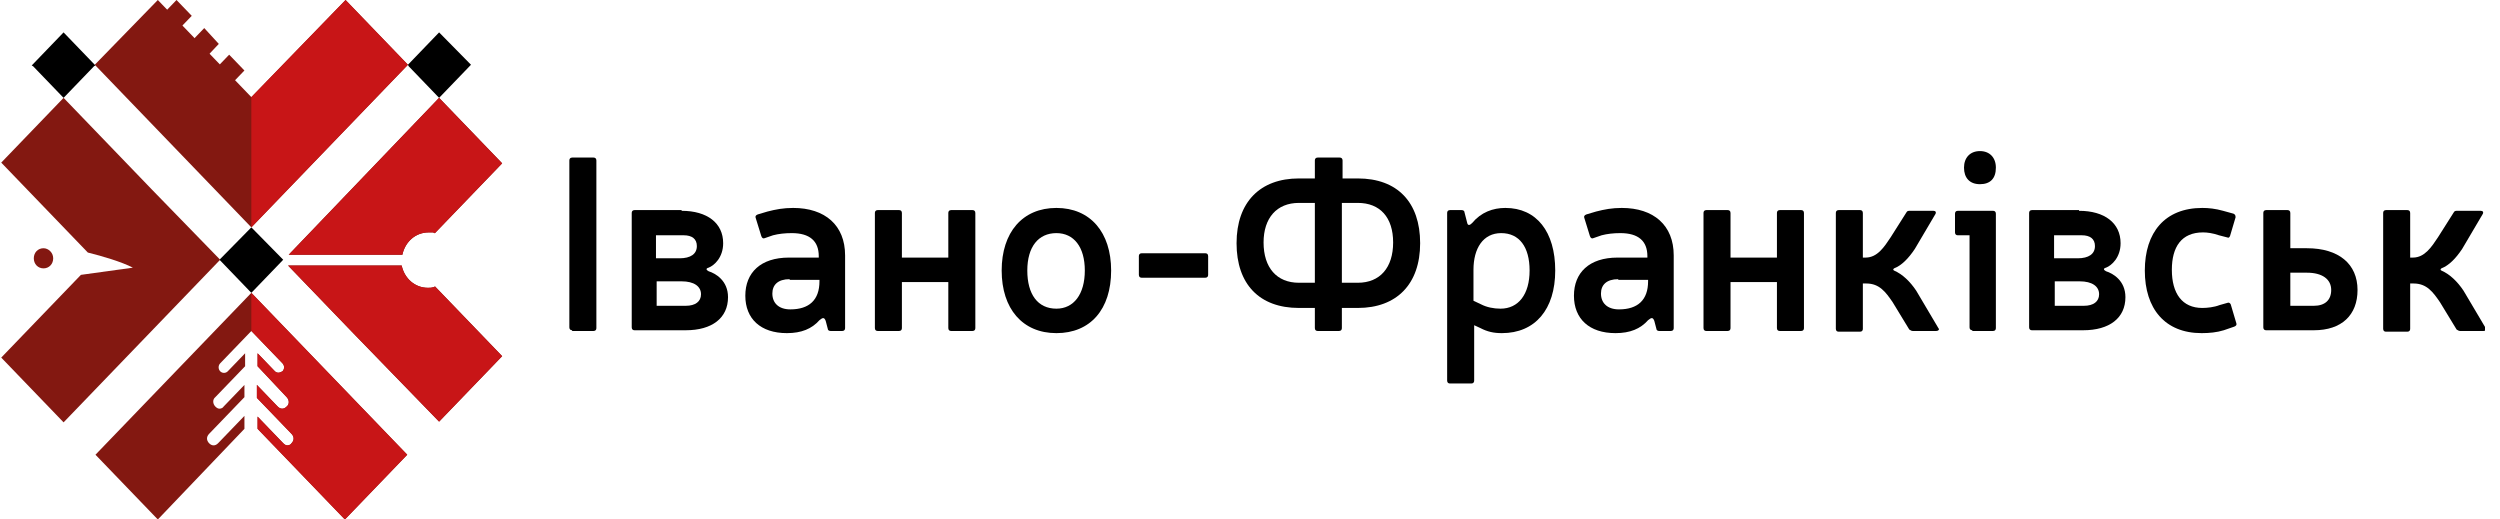 <?xml version="1.0" encoding="UTF-8"?>
<svg xmlns="http://www.w3.org/2000/svg" width="154" height="32" viewBox="0 0 154 32" fill="none">
  <g clip-path="url(#clip0_799_9250)">
    <path d="M17.446 16L15.483 14.005L13.52 16L15.483 18.039L17.446 16Z" fill="black"></path>
    <path d="M5.879 4.033L3.916 1.995L1.953 4.033L2.038 4.078L3.916 6.028L5.794 4.078L5.879 4.033Z" fill="black"></path>
    <path d="M25.129 3.989L25.172 4.078L27.049 6.028L28.927 4.078L29.013 3.989L27.049 1.995L25.129 3.989Z" fill="black"></path>
    <path d="M26.792 17.64L30.932 21.939L27.048 25.972L21.628 20.388L17.744 16.355H24.743C24.914 17.152 25.554 17.729 26.365 17.729C26.493 17.729 26.578 17.729 26.706 17.684C26.749 17.684 26.749 17.684 26.792 17.64Z" fill="#6C150F"></path>
    <path d="M13.05 6.427L12.111 5.452L14.117 3.368L15.056 4.343L13.05 6.427Z" fill="#831811"></path>
    <path d="M11.472 4.831L10.533 3.856L12.582 1.729L13.478 2.704L11.472 4.831Z" fill="#831811"></path>
    <path d="M9.806 3.058L8.867 2.083L10.873 0L11.812 0.975L9.806 3.058Z" fill="#831811"></path>
    <path d="M3.277 15.911C3.277 16.266 3.021 16.532 2.68 16.532C2.338 16.532 2.082 16.266 2.082 15.911C2.082 15.557 2.338 15.291 2.68 15.291C2.978 15.291 3.277 15.557 3.277 15.911Z" fill="#831811"></path>
    <path d="M3.917 26.017L0.076 22.028L4.984 16.931L8.185 16.488C7.502 16.133 6.307 15.778 5.411 15.557L0.076 10.017L3.917 6.028L9.337 11.656L13.562 16L3.917 26.017Z" fill="#831811"></path>
    <path d="M27.048 6.028L30.932 10.061L26.792 14.36C26.75 14.36 26.707 14.36 26.707 14.316C26.664 14.316 26.621 14.316 26.621 14.316C26.536 14.316 26.493 14.316 26.408 14.316C25.597 14.316 24.957 14.892 24.786 15.69H17.787L27.048 6.028Z" fill="#6C150F"></path>
    <path d="M21.287 0L25.128 3.989L15.483 14.005L15.014 13.518L5.838 3.989L9.722 0L15.483 5.983L21.287 0Z" fill="#831811"></path>
    <path d="M25.086 28.011L21.245 32L15.867 26.416V25.662L17.447 27.302C17.532 27.391 17.617 27.435 17.703 27.435C17.788 27.435 17.916 27.391 17.959 27.302C18.129 27.125 18.129 26.903 17.959 26.726L15.825 24.51V23.712L17.105 25.042C17.276 25.219 17.489 25.219 17.66 25.042C17.831 24.909 17.831 24.643 17.66 24.465L15.867 22.56V21.762L16.934 22.87C16.977 22.914 17.062 22.959 17.148 22.959C17.233 22.959 17.319 22.914 17.404 22.87C17.532 22.737 17.532 22.515 17.404 22.382L15.483 20.388L13.563 22.382C13.435 22.515 13.435 22.737 13.563 22.87C13.691 23.003 13.904 23.003 14.032 22.87L15.099 21.762V22.56L13.264 24.465C13.093 24.598 13.093 24.864 13.264 25.042C13.35 25.13 13.435 25.175 13.52 25.175C13.605 25.175 13.734 25.13 13.776 25.042L15.057 23.712V24.465L12.88 26.726C12.709 26.903 12.709 27.125 12.88 27.302C13.051 27.479 13.264 27.479 13.435 27.302L15.057 25.618V26.416L9.722 32L5.881 28.011L15.483 18.039L25.086 28.011Z" fill="#831811"></path>
    <path d="M25.085 28.011L21.244 32L15.867 26.416V25.662L17.446 27.302C17.531 27.391 17.616 27.435 17.702 27.435C17.787 27.435 17.915 27.391 17.958 27.302C18.128 27.125 18.128 26.903 17.958 26.726L15.824 24.51V23.712L17.104 25.042C17.275 25.219 17.488 25.219 17.659 25.042C17.83 24.909 17.83 24.643 17.659 24.465L15.867 22.56V21.762L16.933 22.87C16.976 22.914 17.061 22.959 17.147 22.959C17.232 22.959 17.318 22.914 17.403 22.87C17.531 22.737 17.531 22.515 17.403 22.382L15.482 20.388V18.039L25.085 28.011Z" fill="#C81517"></path>
    <path d="M21.287 0L25.128 3.989L15.482 14.005V5.983L21.287 0Z" fill="#C81517"></path>
    <path d="M27.048 6.028L30.932 10.061L26.792 14.36C26.75 14.36 26.707 14.36 26.707 14.316C26.664 14.316 26.621 14.316 26.621 14.316C26.536 14.316 26.493 14.316 26.408 14.316C25.597 14.316 24.957 14.892 24.786 15.69H17.787L27.048 6.028Z" fill="#C81517"></path>
    <path d="M26.792 17.64L30.932 21.939L27.048 25.972L21.628 20.388L17.744 16.355H24.743C24.914 17.152 25.554 17.729 26.365 17.729C26.493 17.729 26.578 17.729 26.706 17.684C26.749 17.684 26.749 17.684 26.792 17.64Z" fill="#C81517"></path>
    <path d="M35.243 20.343C35.158 20.343 35.072 20.299 35.072 20.166V9.884C35.072 9.795 35.115 9.706 35.243 9.706H36.566C36.651 9.706 36.737 9.751 36.737 9.884V20.211C36.737 20.299 36.694 20.388 36.566 20.388H35.243V20.343Z" fill="black"></path>
    <path d="M40.45 18.837H42.243C42.84 18.837 43.182 18.571 43.182 18.128C43.182 17.64 42.755 17.33 41.987 17.33H40.45V18.837ZM40.45 15.911H41.859C42.542 15.911 42.926 15.646 42.926 15.158C42.926 14.715 42.627 14.493 42.115 14.493H40.408V15.911H40.45ZM41.987 12.986C43.566 12.986 44.547 13.74 44.547 14.981C44.547 15.867 43.993 16.355 43.651 16.488C43.481 16.532 43.481 16.621 43.651 16.709C44.078 16.842 44.846 17.285 44.846 18.305C44.846 19.59 43.865 20.344 42.243 20.344H39.085C38.999 20.344 38.914 20.299 38.914 20.166V13.119C38.914 13.03 38.957 12.942 39.085 12.942H41.987V12.986Z" fill="black"></path>
    <path d="M48.644 17.197C47.918 17.197 47.577 17.551 47.577 18.083C47.577 18.659 47.961 19.058 48.686 19.058C49.839 19.058 50.479 18.482 50.479 17.33V17.241H48.644V17.197ZM47.278 13.03C47.79 12.898 48.259 12.809 48.857 12.809C50.82 12.809 52.058 13.873 52.058 15.734V20.21C52.058 20.299 52.015 20.388 51.887 20.388H51.161C51.076 20.388 50.991 20.343 50.991 20.255L50.863 19.767C50.777 19.546 50.692 19.546 50.479 19.723C50.009 20.255 49.369 20.521 48.473 20.521C46.851 20.521 45.912 19.634 45.912 18.216C45.912 16.798 46.851 15.867 48.601 15.867H50.436V15.778C50.436 14.848 49.881 14.36 48.772 14.36C48.345 14.36 47.961 14.404 47.619 14.493L47.107 14.67C47.022 14.715 46.936 14.67 46.894 14.537L46.552 13.429C46.51 13.341 46.552 13.252 46.68 13.208L47.278 13.03Z" fill="black"></path>
    <path d="M60.081 20.211C60.081 20.299 60.038 20.388 59.91 20.388H58.587C58.502 20.388 58.416 20.344 58.416 20.211V17.374H55.557V20.211C55.557 20.299 55.514 20.388 55.386 20.388H54.063C53.978 20.388 53.893 20.344 53.893 20.211V13.119C53.893 13.03 53.935 12.942 54.063 12.942H55.386C55.472 12.942 55.557 12.986 55.557 13.119V15.867H58.416V13.119C58.416 13.03 58.459 12.942 58.587 12.942H59.91C59.995 12.942 60.081 12.986 60.081 13.119V20.211Z" fill="black"></path>
    <path d="M63.282 16.665C63.282 18.127 63.922 19.014 65.075 19.014C66.142 19.014 66.825 18.127 66.825 16.665C66.825 15.202 66.142 14.36 65.075 14.36C63.965 14.36 63.282 15.202 63.282 16.665ZM68.446 16.665C68.446 19.058 67.166 20.521 65.075 20.521C62.983 20.521 61.703 19.014 61.703 16.665C61.703 14.316 62.983 12.809 65.075 12.809C67.166 12.809 68.446 14.316 68.446 16.665Z" fill="black"></path>
    <path d="M74.251 15.601C74.337 15.601 74.422 15.645 74.422 15.778V16.931C74.422 17.019 74.379 17.108 74.251 17.108H70.325C70.24 17.108 70.154 17.064 70.154 16.931V15.778C70.154 15.69 70.197 15.601 70.325 15.601H74.251Z" fill="black"></path>
    <path d="M82.659 17.418H83.641C85.006 17.418 85.817 16.488 85.817 14.936C85.817 13.385 85.006 12.499 83.641 12.499H82.659V17.418ZM80.013 12.499C78.647 12.499 77.836 13.429 77.836 14.936C77.836 16.488 78.647 17.418 80.013 17.418H80.995V12.499H80.013ZM83.641 10.992C86.073 10.992 87.481 12.454 87.481 14.981C87.481 17.507 86.031 18.97 83.641 18.97H82.659V20.211C82.659 20.299 82.616 20.388 82.488 20.388H81.165C81.08 20.388 80.995 20.343 80.995 20.211V18.97H80.013C77.58 18.97 76.172 17.507 76.172 14.981C76.172 12.454 77.623 10.992 80.013 10.992H80.995V9.884C80.995 9.795 81.037 9.706 81.165 9.706H82.531C82.616 9.706 82.702 9.751 82.702 9.884V10.992H83.641Z" fill="black"></path>
    <path d="M91.236 18.748C91.577 18.925 92.004 19.014 92.431 19.014C93.54 19.014 94.223 18.127 94.223 16.665C94.223 15.202 93.583 14.36 92.473 14.36C91.364 14.36 90.766 15.291 90.766 16.62V18.526L91.236 18.748ZM90.382 13.74C90.425 13.917 90.553 13.873 90.681 13.74C91.236 13.075 91.961 12.809 92.73 12.809C94.65 12.809 95.802 14.271 95.802 16.665C95.802 19.058 94.565 20.521 92.516 20.521C92.004 20.521 91.62 20.432 91.193 20.21L90.809 20.033V23.446C90.809 23.535 90.766 23.623 90.638 23.623H89.315C89.23 23.623 89.144 23.579 89.144 23.446V13.119C89.144 13.03 89.187 12.942 89.315 12.942H90.041C90.126 12.942 90.212 12.986 90.212 13.075L90.382 13.74Z" fill="black"></path>
    <path d="M99.686 17.197C98.961 17.197 98.62 17.551 98.62 18.083C98.62 18.659 99.004 19.058 99.729 19.058C100.881 19.058 101.522 18.482 101.522 17.33V17.241H99.686V17.197ZM98.321 13.03C98.833 12.898 99.302 12.809 99.9 12.809C101.863 12.809 103.101 13.873 103.101 15.734V20.21C103.101 20.299 103.058 20.388 102.93 20.388H102.204C102.119 20.388 102.034 20.343 102.034 20.255L101.906 19.767C101.82 19.546 101.735 19.546 101.522 19.723C101.052 20.255 100.412 20.521 99.516 20.521C97.894 20.521 96.955 19.634 96.955 18.216C96.955 16.798 97.894 15.867 99.644 15.867H101.479V15.778C101.479 14.848 100.924 14.36 99.814 14.36C99.388 14.36 99.004 14.404 98.662 14.493L98.15 14.67C98.065 14.715 97.979 14.67 97.937 14.537L97.595 13.429C97.553 13.341 97.595 13.252 97.723 13.208L98.321 13.03Z" fill="black"></path>
    <path d="M111.124 20.211C111.124 20.299 111.081 20.388 110.953 20.388H109.63C109.545 20.388 109.459 20.344 109.459 20.211V17.374H106.6V20.211C106.6 20.299 106.557 20.388 106.429 20.388H105.106C105.021 20.388 104.936 20.344 104.936 20.211V13.119C104.936 13.03 104.978 12.942 105.106 12.942H106.429C106.515 12.942 106.6 12.986 106.6 13.119V15.867H109.459V13.119C109.459 13.03 109.502 12.942 109.63 12.942H110.953C111.038 12.942 111.124 12.986 111.124 13.119V20.211Z" fill="black"></path>
    <path d="M114.923 15.867C115.649 15.867 116.075 15.202 116.459 14.626L117.441 13.075C117.484 12.986 117.569 12.986 117.654 12.986H119.105C119.233 12.986 119.276 13.075 119.234 13.164L117.953 15.335C117.569 15.911 117.142 16.355 116.673 16.532C116.63 16.576 116.587 16.621 116.673 16.665C117.185 16.887 117.654 17.33 118.039 17.906L119.404 20.211C119.49 20.299 119.404 20.388 119.276 20.388H117.825C117.74 20.388 117.697 20.344 117.612 20.299L116.587 18.615C116.161 17.994 115.777 17.463 114.966 17.463H114.752V20.255C114.752 20.344 114.71 20.432 114.582 20.432H113.259C113.173 20.432 113.088 20.388 113.088 20.255V13.119C113.088 13.03 113.131 12.942 113.259 12.942H114.582C114.667 12.942 114.752 12.986 114.752 13.119V15.867H114.923Z" fill="black"></path>
    <path d="M122.946 10.327C122.946 10.992 122.604 11.346 121.964 11.346C121.324 11.346 120.983 10.947 120.983 10.327C120.983 9.706 121.367 9.307 121.964 9.307C122.562 9.307 122.946 9.706 122.946 10.327ZM121.495 20.343C121.409 20.343 121.324 20.299 121.324 20.166V14.493H120.598C120.513 14.493 120.428 14.449 120.428 14.316V13.164C120.428 13.075 120.47 12.986 120.598 12.986H122.775C122.86 12.986 122.946 13.03 122.946 13.164V20.21C122.946 20.299 122.903 20.388 122.775 20.388H121.495V20.343Z" fill="black"></path>
    <path d="M126.573 18.837H128.366C128.963 18.837 129.305 18.571 129.305 18.128C129.305 17.64 128.878 17.33 128.11 17.33H126.573V18.837ZM126.573 15.911H127.982C128.664 15.911 129.049 15.646 129.049 15.158C129.049 14.715 128.75 14.493 128.238 14.493H126.531V15.911H126.573ZM128.067 12.986C129.646 12.986 130.628 13.74 130.628 14.981C130.628 15.867 130.073 16.355 129.731 16.488C129.561 16.532 129.561 16.621 129.731 16.709C130.158 16.842 130.926 17.285 130.926 18.305C130.926 19.59 129.945 20.344 128.323 20.344H125.165C125.079 20.344 124.994 20.299 124.994 20.166V13.119C124.994 13.03 125.037 12.942 125.165 12.942H128.067V12.986Z" fill="black"></path>
    <path d="M136.986 20.343C136.56 20.476 136.09 20.521 135.621 20.521C133.359 20.521 132.121 19.014 132.121 16.665C132.121 14.316 133.359 12.809 135.663 12.809C136.047 12.809 136.474 12.853 136.944 12.986L137.584 13.163C137.669 13.208 137.712 13.252 137.712 13.385L137.37 14.537C137.328 14.626 137.285 14.67 137.2 14.626L136.688 14.493C136.304 14.36 135.962 14.316 135.706 14.316C134.383 14.316 133.786 15.202 133.786 16.62C133.786 18.083 134.426 18.97 135.663 18.97C135.962 18.97 136.389 18.925 136.73 18.792L137.2 18.659C137.285 18.615 137.37 18.659 137.413 18.748L137.755 19.9C137.797 19.989 137.755 20.078 137.627 20.122L136.986 20.343Z" fill="black"></path>
    <path d="M142.535 18.837C143.218 18.837 143.602 18.482 143.602 17.862C143.602 17.197 143.048 16.798 142.109 16.798H141.084V18.837H142.535ZM139.591 20.344C139.505 20.344 139.42 20.299 139.42 20.166V13.119C139.42 13.03 139.463 12.942 139.591 12.942H140.914C140.999 12.942 141.084 12.986 141.084 13.119V15.291H142.109C144.072 15.291 145.224 16.266 145.224 17.862C145.224 19.413 144.243 20.344 142.535 20.344H139.591Z" fill="black"></path>
    <path d="M148.638 15.867C149.363 15.867 149.79 15.202 150.174 14.626L151.156 13.075C151.199 12.986 151.284 12.986 151.369 12.986H152.82C152.948 12.986 152.991 13.075 152.948 13.164L151.668 15.335C151.284 15.911 150.857 16.355 150.388 16.532C150.345 16.576 150.302 16.621 150.388 16.665C150.9 16.887 151.369 17.33 151.753 17.906L153.119 20.211C153.204 20.299 153.119 20.388 152.991 20.388H151.54C151.455 20.388 151.412 20.344 151.327 20.299L150.302 18.615C149.876 17.994 149.491 17.463 148.681 17.463H148.467V20.255C148.467 20.344 148.424 20.432 148.296 20.432H146.973C146.888 20.432 146.803 20.388 146.803 20.255V13.119C146.803 13.03 146.845 12.942 146.973 12.942H148.296C148.382 12.942 148.467 12.986 148.467 13.119V15.867H148.638Z" fill="black"></path>
  </g>
  <defs>
    <clipPath id="clip0_799_9250">
      <rect width="153" height="32" fill="white" transform="translate(0.076)"></rect>
    </clipPath>
  </defs>
</svg>
